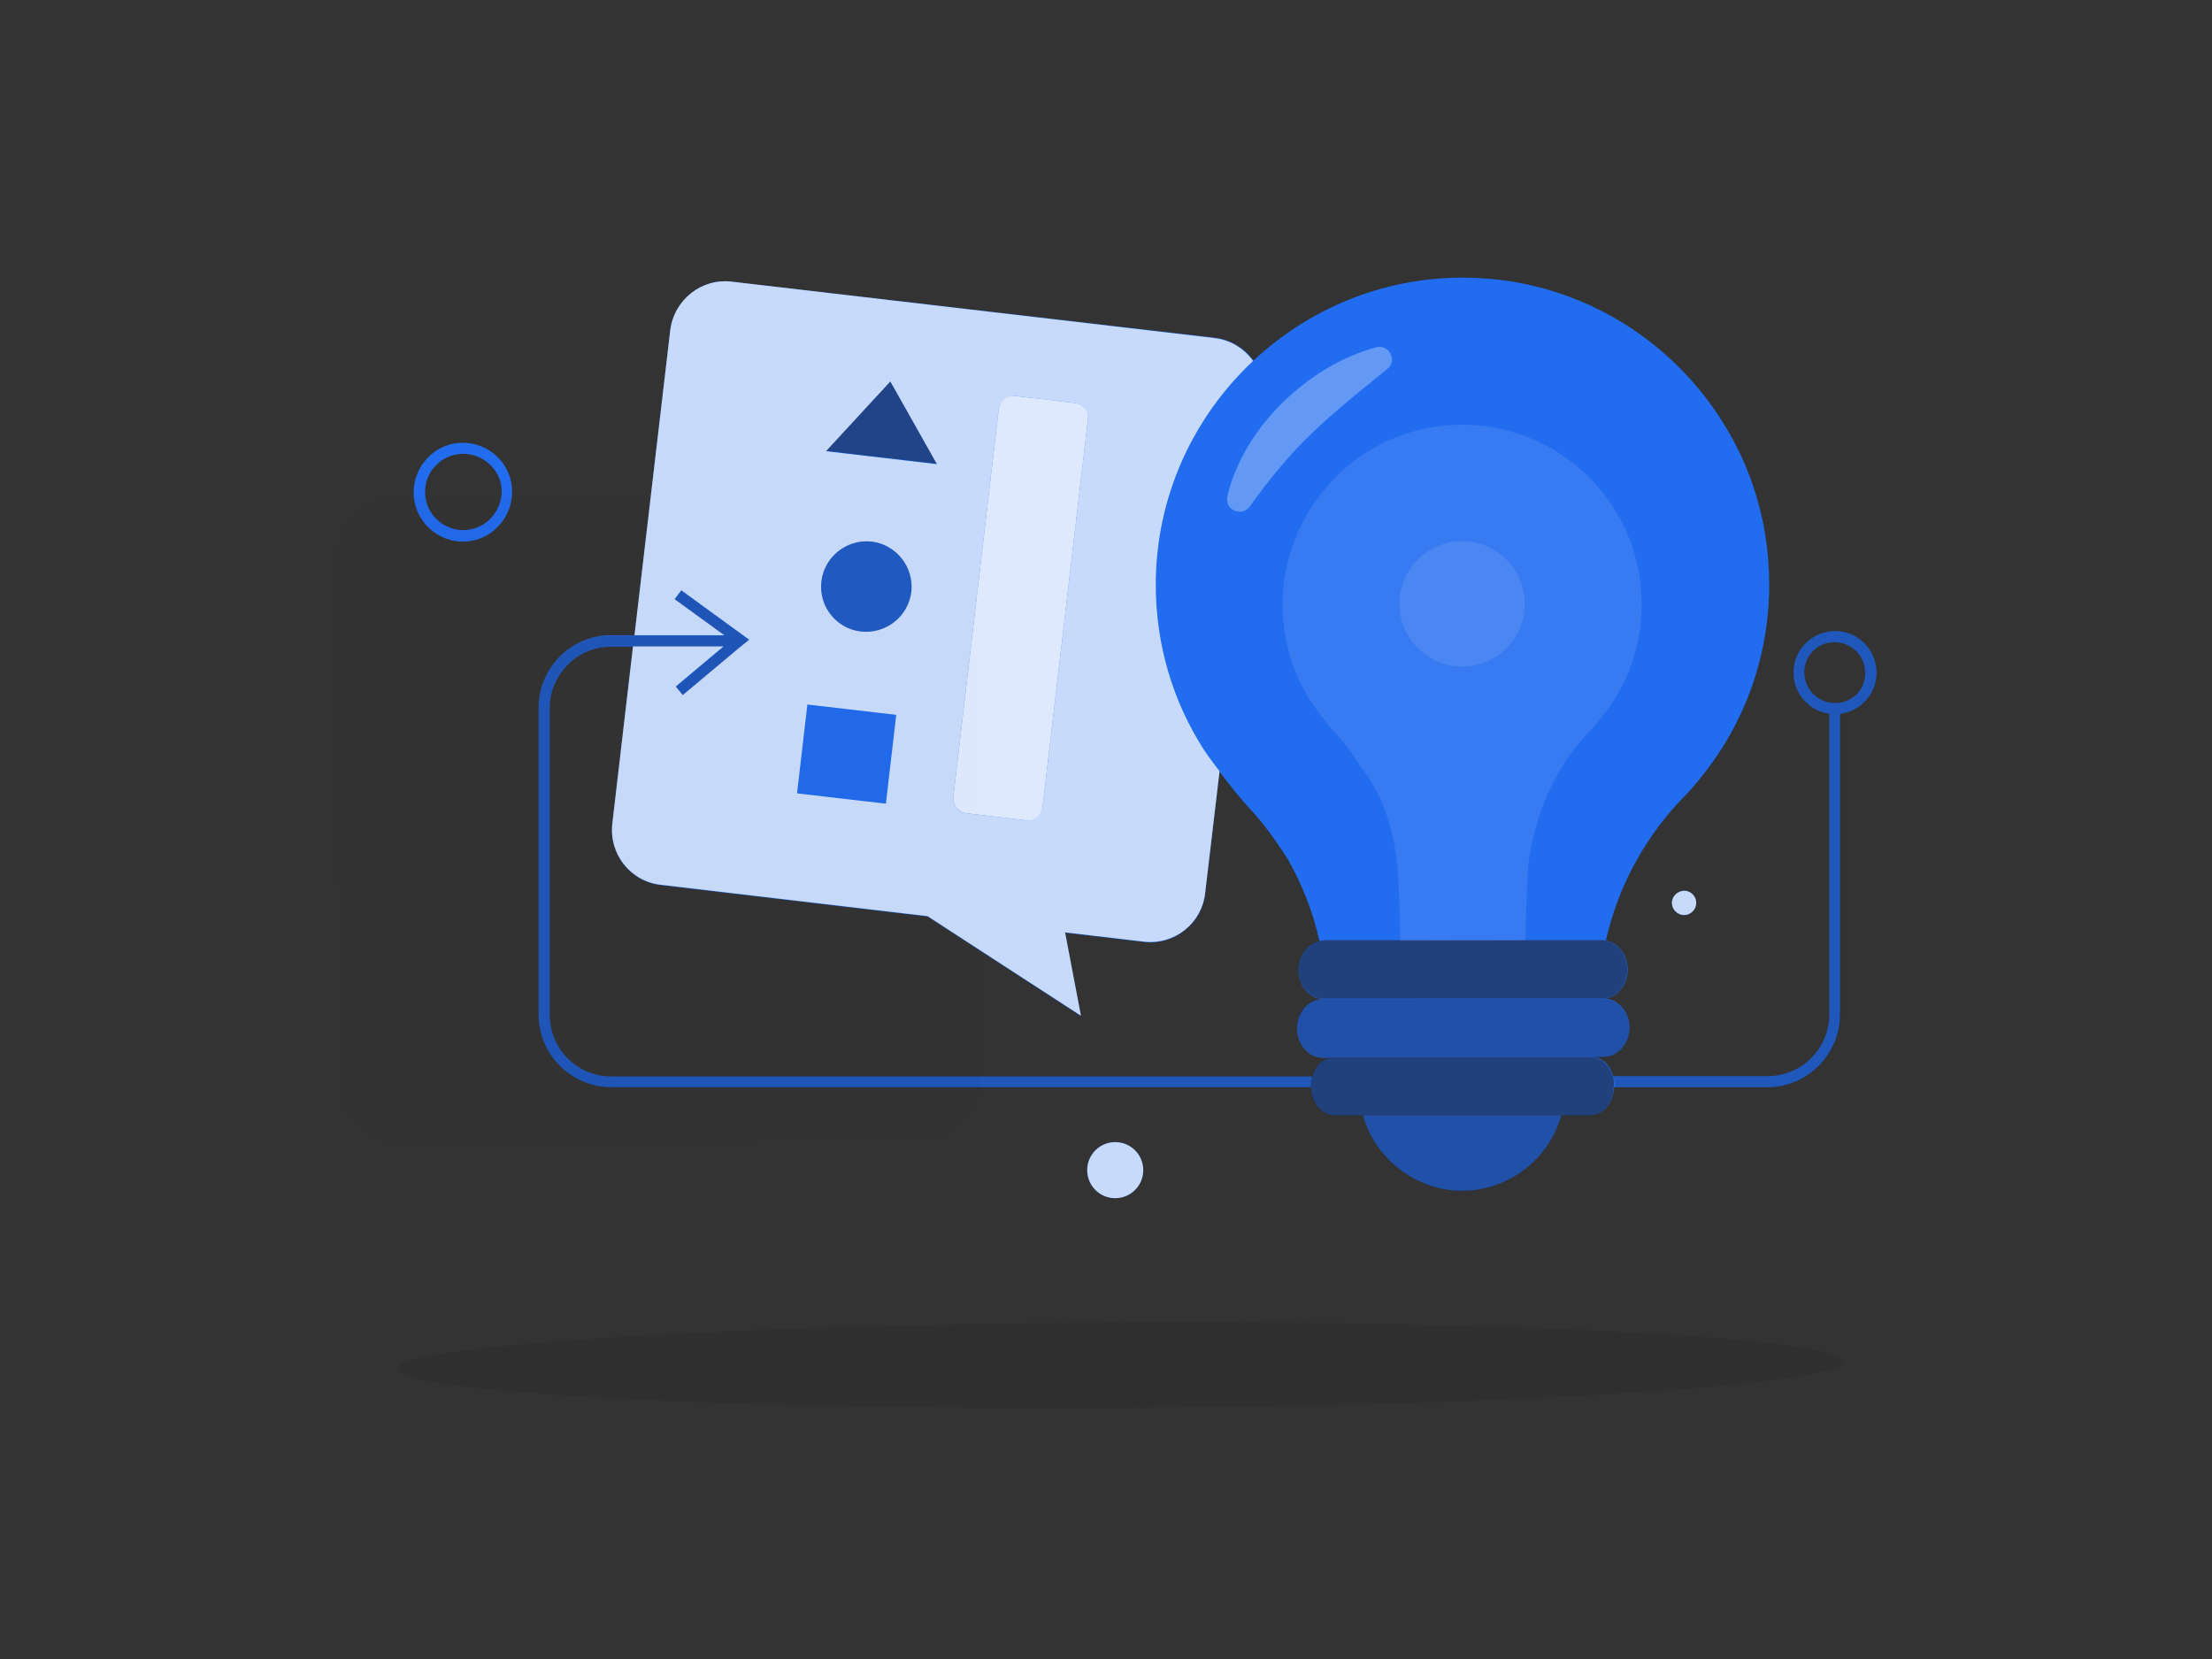 <svg version="1.1" xmlns="http://www.w3.org/2000/svg" xmlns:xlink="http://www.w3.org/1999/xlink" x="0px" y="0px" viewBox="0 0 600 450" style="enable-background:new 0 0 600 450;" xml:space="preserve">
<rect x="0" y="0" width="600" height="450" fill="#333333" stroke="none"/>
<g id="Change_colour">
	<g style="fill: rgb(31, 107, 239);">
		<path style="fill: rgb(31, 107, 239);" d="M509,181.8c-0.4-6.2-5.7-11-11.9-10.6c-6.2,0.4-11,5.7-10.6,11.9c0.3,5.4,4.5,9.8,9.7,10.5v81.6&#10;&#9;&#9;&#9;c0,9.2-7.5,16.7-16.7,16.7h-41.9c-0.8-2.8-2.8-4.8-5.2-5.2h2.5c1.9,0,3.6-0.8,5-2.3c1.3-1.5,2.1-3.5,2.1-5.6&#10;&#9;&#9;&#9;c0-4.2-2.9-7.7-6.6-7.9c1.6-0.2,3-1,4.1-2.3c1.3-1.5,2-3.5,2-5.6c0-4-2.6-7.3-5.9-7.9c3.1-13.8,9.8-26.6,19.4-37.1&#10;&#9;&#9;&#9;c1.2-1.2,2.3-2.4,3.4-3.6v0c0.2-0.3,0.5-0.5,0.7-0.8c0.9-1,1.7-2,2.4-2.9c11.9-14.7,18.4-32.9,18.4-52.2c0-9.3-1.5-18.2-4.3-26.5&#10;&#9;&#9;&#9;h0c-0.1-0.2-0.1-0.4-0.2-0.5c-0.2-0.6-0.4-1.2-0.6-1.8c0,0,0,0,0,0c-11.8-31.7-42.3-54.4-78-54.4c-22,0-41.9,8.6-56.8,22.5&#10;&#9;&#9;&#9;c-2.4-3.3-6.1-5.7-10.5-6.2L198.5,76.4c-8.3-1-15.7,5-16.7,13.2l-9.7,82.7h-6.3c-10.9,0-19.7,8.9-19.7,19.7v83.2&#10;&#9;&#9;&#9;c0,10.9,8.9,19.7,19.7,19.7h189.8c0.1,4.2,2.9,7.6,6.4,7.6h7.7c3.3,11.9,14.4,20.5,26.9,20.5s23.6-8.5,26.9-20.5h7.9&#10;&#9;&#9;&#9;c1.7,0,3.3-0.8,4.5-2.3c1.1-1.4,1.8-3.3,1.9-5.3h41.6c10.9,0,19.7-8.9,19.7-19.7v-81.6C505,192.9,509.3,187.8,509,181.8z&#10;&#9;&#9;&#9; M357.5,289c-0.7,0.8-1.2,1.9-1.5,3H165.8c-9.2,0-16.7-7.5-16.7-16.7v-83.2c0-9.2,7.5-16.7,16.7-16.7h5.9l-5.6,48&#10;&#9;&#9;&#9;c-1,8.3,4.9,15.8,13.2,16.7l72.3,8.5l41.6,27l-4.3-22.6l21.3,2.5c8.3,1,15.8-4.9,16.7-13.2l3.9-33c2.6,3.5,6,7.7,8.5,10.4&#10;&#9;&#9;&#9;c4.9,5.1,10.1,13.5,10.1,13.5c3.9,6.9,6.8,14.3,8.5,22.1c-1.4,0.3-2.7,1-3.7,2.2c-1.3,1.5-2,3.5-2,5.6c0,4.1,2.7,7.4,6.2,7.9&#10;&#9;&#9;&#9;c-1.7,0.1-3.3,0.9-4.5,2.3c-1.3,1.5-2.1,3.5-2.1,5.6c0,4.4,3.1,8,7,8h2.5C359.8,287,358.5,287.8,357.5,289z M498.2,190.7&#10;&#9;&#9;&#9;c-2.2,0.1-4.3-0.6-6-2.1c-1.7-1.5-2.6-3.5-2.8-5.7c-0.3-4.6,3.2-8.5,7.8-8.7c0.2,0,0.3,0,0.5,0c4.3,0,8,3.4,8.2,7.8&#10;&#9;&#9;&#9;C506.3,186.6,502.8,190.5,498.2,190.7z"/>
		<path style="fill: rgb(31, 107, 239);" d="M453.5,244.9c0,1.8,1.5,3.3,3.3,3.3c1.8,0,3.3-1.5,3.3-3.3c0-1.8-1.5-3.3-3.3-3.3&#10;&#9;&#9;&#9;C455,241.7,453.5,243.1,453.5,244.9z"/>
		<circle style="fill: rgb(31, 107, 239);" cx="302.5" cy="317.4" r="7.6"/>
		<path style="fill: rgb(31, 107, 239);" d="M125.5,120.1c-3.6,0-6.9,1.4-9.4,4c-2.5,2.5-3.9,5.9-3.9,9.5c0,7.3,6,13.3,13.3,13.3c0,0,0,0,0.1,0&#10;&#9;&#9;&#9;c3.6,0,6.9-1.4,9.4-4c2.5-2.5,3.9-5.9,3.9-9.5c0-3.6-1.4-6.9-3.9-9.4C132.5,121.5,129.1,120.1,125.5,120.1z M133,140.7&#10;&#9;&#9;&#9;c-1.9,2-4.5,3-7.3,3.1c-5.7,0-10.4-4.6-10.4-10.3c0-2.8,1-5.4,3-7.3c1.9-2,4.5-3.1,7.3-3.1c0,0,0,0,0.1,0c2.7,0,5.3,1.1,7.3,3&#10;&#9;&#9;&#9;c2,2,3.1,4.5,3.1,7.3C136,136.2,134.9,138.8,133,140.7z"/>
	</g>
</g>
<g id="Foreground">
	<path style="opacity:3.000000e-02;fill:#231F20;" d="M249.8,309.2L108.2,310c-8.8,0-16-7.1-16.1-15.9l-0.7-143.1&#10;&#9;&#9;c0-8.8,7.1-16,15.9-16.1l141.6-0.7c8.8,0,16,7.1,16.1,15.9l0.7,143.1C265.7,302,258.6,309.2,249.8,309.2z"/>
	
		<ellipse transform="matrix(1 -5.160452e-03 5.160452e-03 1 -1.907 1.573)" style="opacity:0.15;fill:#231F20;" cx="303.8" cy="370.3" rx="196.3" ry="11.6"/>
	<path style="opacity:0.25;fill:#231F20;" d="M509,181.8c-0.4-6.2-5.7-11-11.9-10.6c-6.2,0.4-11,5.7-10.6,11.9&#10;&#9;&#9;c0.3,5.4,4.5,9.8,9.7,10.5v81.6c0,9.2-7.5,16.7-16.7,16.7h-41.9c0.2,0.8,0.4,1.7,0.4,2.7c0,0.1,0,0.2,0,0.3h41.6&#10;&#9;&#9;c10.9,0,19.7-8.9,19.7-19.7v-81.6C505,192.9,509.3,187.8,509,181.8z M498.2,190.7c-2.2,0.1-4.3-0.6-6-2.1c-1.7-1.5-2.6-3.5-2.8-5.7&#10;&#9;&#9;c-0.3-4.6,3.2-8.5,7.8-8.7c0.2,0,0.3,0,0.5,0c4.3,0,8,3.4,8.2,7.8C506.3,186.6,502.8,190.5,498.2,190.7z"/>
	<path style="opacity:0.75;fill:#FFFFFF;" d="M453.5,244.9c0,1.8,1.5,3.3,3.3,3.3c1.8,0,3.3-1.5,3.3-3.3c0-1.8-1.5-3.3-3.3-3.3&#10;&#9;&#9;C455,241.7,453.5,243.1,453.5,244.9z"/>
	<path style="opacity:0.55;fill:#231F20;" d="M359.1,255.1c-0.4,0-0.8,0-1.2,0.1c-1.4,0.3-2.7,1-3.7,2.2c-1.3,1.5-2,3.5-2,5.6&#10;&#9;&#9;c0,4.1,2.7,7.4,6.2,7.9c0.1,0,0.3,0,0.4,0h76.1c0.1,0,0.3,0,0.4,0c1.6-0.2,3-1,4.1-2.3c1.3-1.5,2-3.5,2-5.6c0-4-2.6-7.3-5.9-7.9&#10;&#9;&#9;c-0.3,0-0.7-0.1-1-0.1H359.1z"/>
	<path style="opacity:0.35;fill:#231F20;" d="M358.7,270.9c-0.2,0-0.3,0-0.4,0c-1.7,0.1-3.3,0.9-4.5,2.3c-1.3,1.5-2.1,3.5-2.1,5.6&#10;&#9;&#9;c0,4.4,3.1,8,7,8h2.5h71.2h2.5c1.9,0,3.6-0.8,5-2.3c1.3-1.5,2.1-3.5,2.1-5.6c0-4.2-2.9-7.7-6.6-7.9c-0.1,0-0.3,0-0.4,0H358.7z"/>
	<path style="opacity:0.35;fill:#231F20;" d="M396.6,323.1c12.5,0,23.6-8.5,26.9-20.5h-53.8C373.1,314.6,384.1,323.1,396.6,323.1z"/>
	<path style="opacity:1.000000e-02;fill:#FFFFFF;" d="M313.4,158.6c0,16.2,4.6,31.7,13.2,45c0,0,1.7,2.4,4.1,5.6&#10;&#9;&#9;c2.6,3.5,6,7.7,8.5,10.4c4.9,5.1,10.1,13.5,10.1,13.5c3.9,6.9,6.8,14.3,8.5,22.1c0.4-0.1,0.8-0.1,1.2-0.1h75.4c0.3,0,0.7,0,1,0.1&#10;&#9;&#9;c3.1-13.8,9.8-26.6,19.4-37.1c1.2-1.2,2.3-2.4,3.4-3.6v0c0.2-0.3,0.5-0.5,0.7-0.8c0.9-1,1.7-2,2.4-2.9&#10;&#9;&#9;c11.9-14.7,18.4-32.9,18.4-52.2c0-9.3-1.5-18.2-4.3-26.5h0c-0.1-0.2-0.1-0.4-0.2-0.5c-0.2-0.6-0.4-1.2-0.6-1.8c0,0,0,0,0,0&#10;&#9;&#9;c-11.8-31.7-42.3-54.4-78-54.4c-22,0-41.9,8.6-56.8,22.5C323.6,113.1,313.4,134.7,313.4,158.6z"/>
	<path style="opacity:0.3;fill:#FFFFFF;" d="M334.3,138.2c1.4,0.9,3.4,0.9,4.6-0.7c2.7-3.7,5.3-7.2,8.2-10.6&#10;&#9;&#9;c8.5-10.3,18.8-18.4,29.2-26.8c2.8-2.2,0.6-6.8-3-5.9c-9.6,2.6-18.2,8-25.4,15c-5.1,5-9.4,10.9-12.3,17.5c-1.2,2.6-2.1,5.3-2.7,8.1&#10;&#9;&#9;C332.6,136.2,333.2,137.5,334.3,138.2z"/>
	<path style="opacity:0.75;fill:#FFFFFF;" d="M183,162.5l1.8-2.4l18.4,13.4l-2.6,2.1l-15.4,12.9l-1.9-2.3l13-10.9h-24.6l-5.6,48&#10;&#9;&#9;c-1,8.3,4.9,15.8,13.2,16.7l72.3,8.5l41.6,27l-4.3-22.6l21.3,2.5c8.3,1,15.8-4.9,16.7-13.2l3.9-33c-2.4-3.1-4.1-5.6-4.1-5.6&#10;&#9;&#9;c-8.6-13.3-13.2-28.8-13.2-45c0-23.9,10.2-45.5,26.4-60.7c-2.4-3.3-6.1-5.7-10.5-6.2L198.5,76.4c-8.3-1-15.7,5-16.7,13.2l-9.7,82.7&#10;&#9;&#9;h24.4L183,162.5z M258.6,216.1L270.9,111c0.3-2.2,2.3-3.8,4.5-3.6l16.1,1.9c2.2,0.3,3.8,2.3,3.6,4.5l-12.3,105.1&#10;&#9;&#9;c-0.3,2.2-2.3,3.8-4.5,3.6l-16.1-1.9C259.9,220.3,258.3,218.3,258.6,216.1z M241.5,103.5l12.6,22.4l-30-3.5L241.5,103.5z&#10;&#9;&#9; M222.8,157.7c0.8-6.7,6.9-11.5,13.6-10.8c6.7,0.8,11.5,6.9,10.8,13.6c-0.8,6.7-6.9,11.5-13.6,10.8&#10;&#9;&#9;C226.9,170.6,222,164.5,222.8,157.7z M219,191.1l24.1,2.8l-2.8,24.1l-24.1-2.8L219,191.1z"/>
	<circle style="opacity:1.000000e-02;fill:#FFFFFF;" cx="302.5" cy="317.4" r="7.6"/>
	<path style="opacity:0.85;fill:#FFFFFF;" d="M262.2,220.6l16.1,1.9c2.2,0.3,4.2-1.3,4.5-3.6l12.3-105.1c0.3-2.2-1.3-4.2-3.6-4.5&#10;&#9;&#9;l-16.1-1.9c-2.2-0.3-4.2,1.3-4.5,3.6l-12.3,105.1C258.3,218.3,259.9,220.3,262.2,220.6z"/>
	<polygon style="opacity:0.5;fill:#231F20;" points="241.5,103.5 224.1,122.3 254.1,125.8 &#9;"/>
	<path style="opacity:0.2;fill:#231F20;" d="M233.6,171.3c6.7,0.8,12.8-4,13.6-10.8c0.8-6.7-4-12.8-10.8-13.6&#10;&#9;&#9;c-6.7-0.8-12.8,4-13.6,10.8C222,164.5,226.9,170.6,233.6,171.3z"/>
	
		<rect x="217.5" y="192.4" transform="matrix(0.117 -0.993 0.993 0.117 -0.217 408.856)" style="opacity:1.000000e-02;fill:#FFFFFF;" width="24.3" height="24.3"/>
	<path style="opacity:0.25;fill:#231F20;" d="M356,292H165.8c-9.2,0-16.7-7.5-16.7-16.7v-83.2c0-9.2,7.5-16.7,16.7-16.7h5.9h24.6&#10;&#9;&#9;l-13,10.9l1.9,2.3l15.4-12.9l2.6-2.1l-18.4-13.4l-1.8,2.4l13.5,9.8h-24.4h-6.3c-10.9,0-19.7,8.9-19.7,19.7v83.2&#10;&#9;&#9;c0,10.9,8.9,19.7,19.7,19.7h189.8c0-0.1,0-0.2,0-0.3C355.6,293.8,355.8,292.9,356,292z"/>
	<path style="opacity:1.000000e-02;fill:#FFFFFF;" d="M125.5,120.1c-3.6,0-6.9,1.4-9.4,4c-2.5,2.5-3.9,5.9-3.9,9.5&#10;&#9;&#9;c0,7.3,6,13.3,13.3,13.3c0,0,0,0,0.1,0c3.6,0,6.9-1.4,9.4-4c2.5-2.5,3.9-5.9,3.9-9.5c0-3.6-1.4-6.9-3.9-9.4&#10;&#9;&#9;C132.5,121.5,129.1,120.1,125.5,120.1z M133,140.7c-1.9,2-4.5,3-7.3,3.1c-5.7,0-10.4-4.6-10.4-10.3c0-2.8,1-5.4,3-7.3&#10;&#9;&#9;c1.9-2,4.5-3.1,7.3-3.1c0,0,0,0,0.1,0c2.7,0,5.3,1.1,7.3,3c2,2,3.1,4.5,3.1,7.3C136,136.2,134.9,138.8,133,140.7z"/>
	<path style="opacity:0.55;fill:#231F20;" d="M437.5,292c-0.8-2.8-2.8-4.8-5.2-5.2h-71.2c-1.4,0.2-2.7,1-3.7,2.2&#10;&#9;&#9;c-0.7,0.8-1.2,1.9-1.5,3c-0.2,0.8-0.4,1.8-0.4,2.7c0,0.1,0,0.2,0,0.3c0.1,4.2,2.9,7.6,6.4,7.6h7.7h53.8h7.9c1.7,0,3.3-0.8,4.5-2.3&#10;&#9;&#9;c1.1-1.4,1.8-3.3,1.9-5.3c0-0.1,0-0.2,0-0.3C437.9,293.7,437.7,292.8,437.5,292z"/>
	<path style="opacity:0.1;fill:#FFFFFF;" d="M347.9,164c0,9.5,2.7,18.6,7.7,26.4c0,0,1,1.4,2.4,3.3c1.5,2,3.5,4.5,5,6.1&#10;&#9;&#9;c2.9,3,5.9,7.9,5.9,7.9c6,7.9,8.4,15.1,9.9,24.9c0.8,5.5,0.9,18.6,1,22.6l34-0.1c0-5.5,0.5-19.1,0.9-21.8&#10;&#9;&#9;c2.9-18.9,11.1-29.1,16-34.5c0.7-0.7,1.4-1.4,2-2.1v0c0.1-0.2,0.3-0.3,0.4-0.5c0.5-0.6,1-1.2,1.4-1.7c7-8.6,10.8-19.3,10.8-30.6&#10;&#9;&#9;c0-5.4-0.9-10.6-2.5-15.5h0c0-0.1-0.1-0.2-0.1-0.3c-0.1-0.4-0.2-0.7-0.4-1.1c0,0,0,0,0,0c-6.9-18.6-24.8-31.8-45.7-31.8&#10;&#9;&#9;c-12.9,0-24.6,5-33.3,13.2C353.9,137.4,347.9,150,347.9,164z"/>
	<path style="opacity:1.000000e-02;fill:#FFFFFF;" d="M453.5,244.9c0,1.8,1.5,3.3,3.3,3.3c1.8,0,3.3-1.5,3.3-3.3&#10;&#9;&#9;c0-1.8-1.5-3.3-3.3-3.3C455,241.7,453.5,243.1,453.5,244.9z"/>
	<circle style="opacity:0.75;fill:#FFFFFF;" cx="302.5" cy="317.4" r="7.6"/>
	<circle style="opacity:0.1;fill:#FFFFFF;" cx="396.6" cy="163.8" r="17"/>
</g>
</svg>